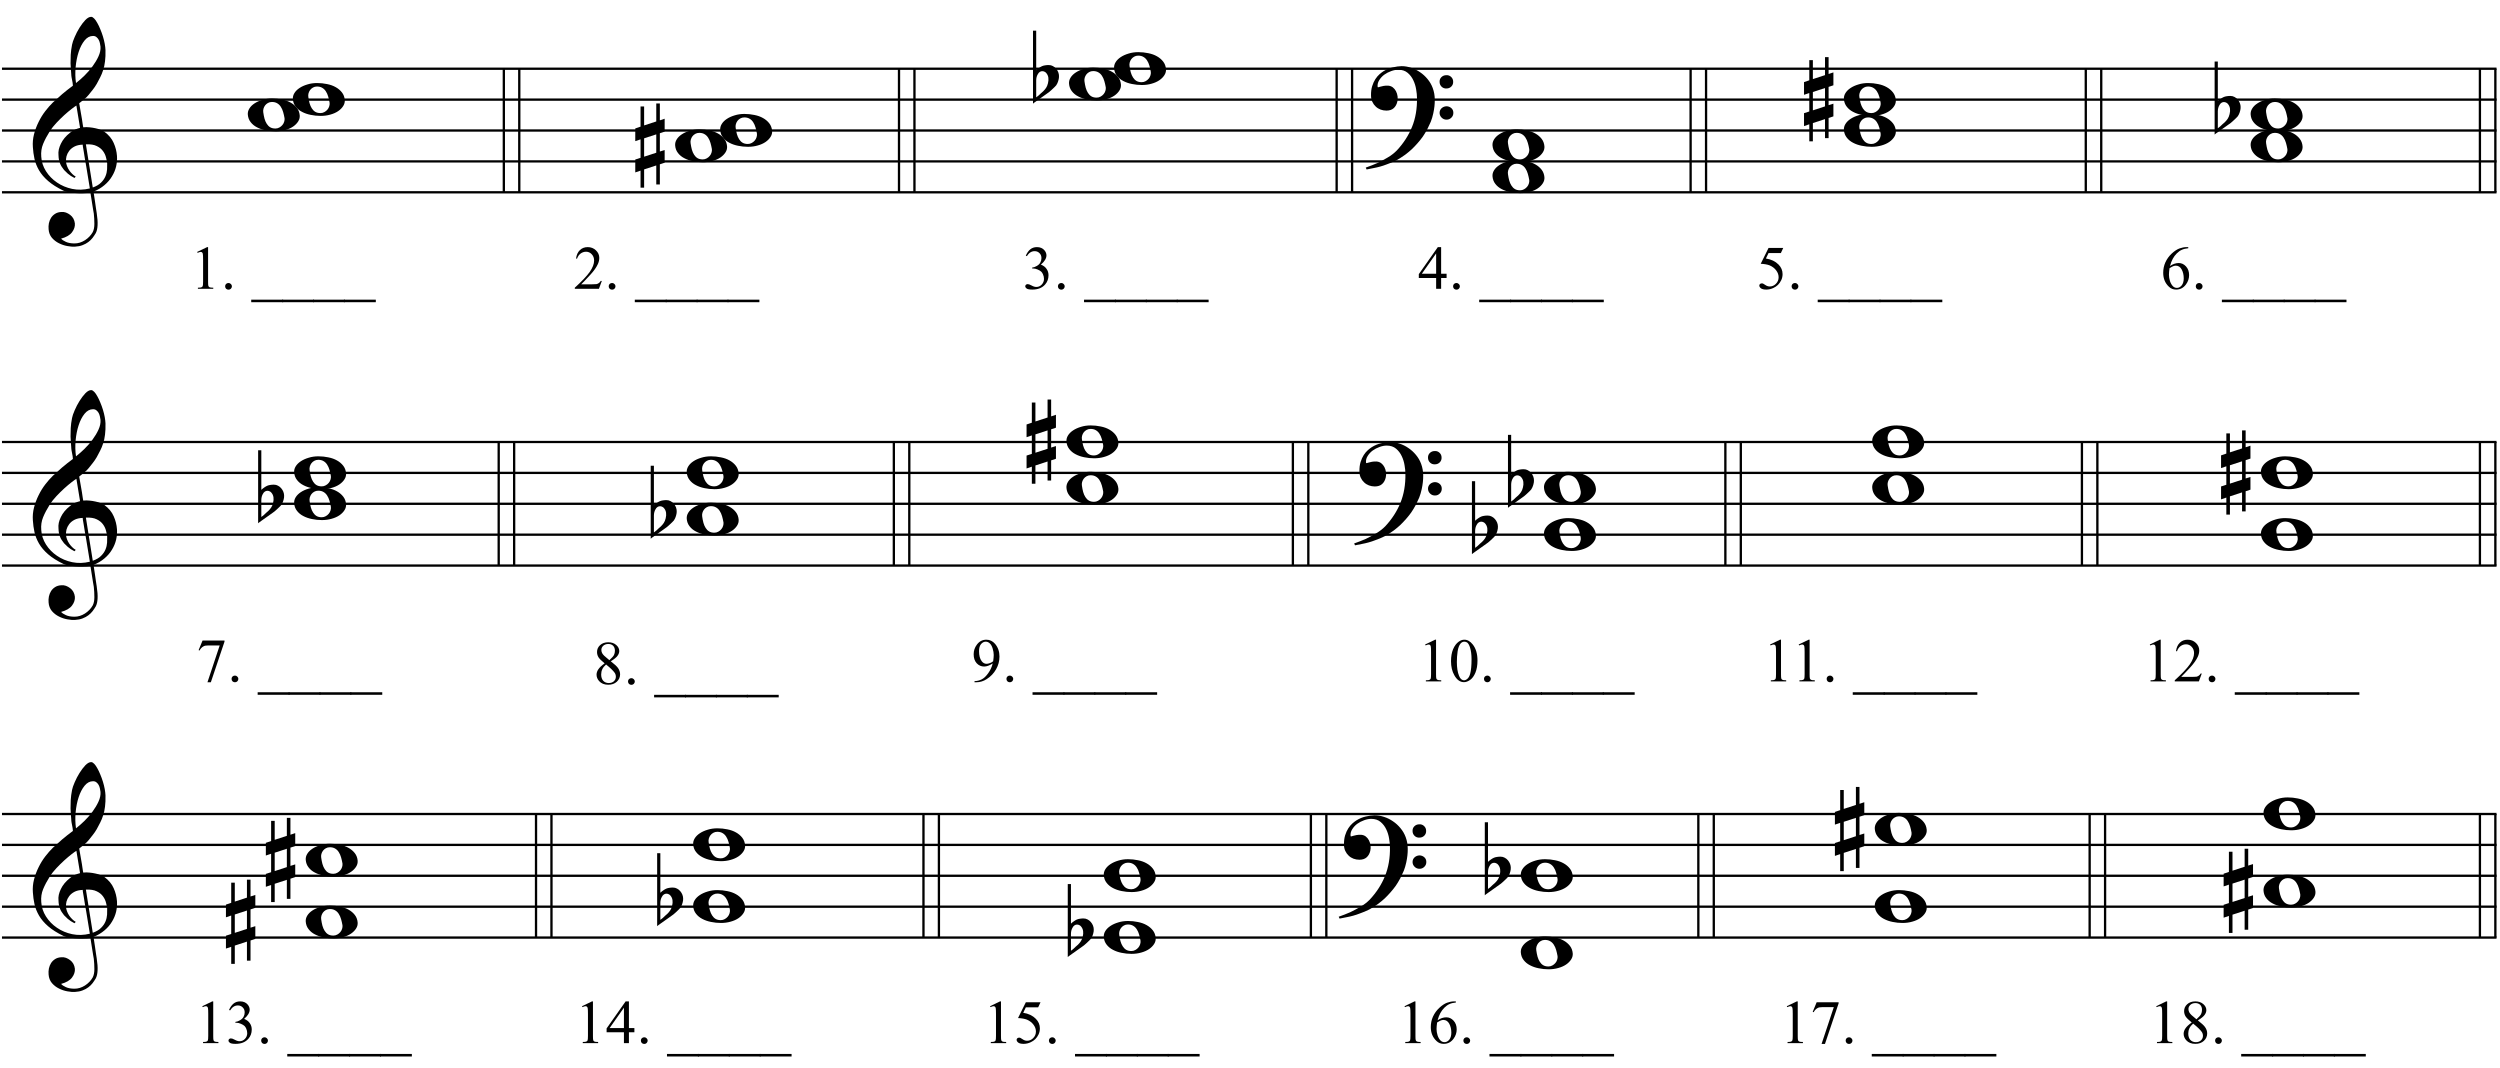 <?xml version="1.0" encoding="UTF-8"?>
<svg xmlns="http://www.w3.org/2000/svg" xmlns:xlink="http://www.w3.org/1999/xlink" width="414.75pt" height="177.25pt" viewBox="0 0 414.75 177.25" version="1.1">
<defs>
<g>
<symbol overflow="visible" id="glyph0-0">
<path style="stroke:none;" d=""/>
</symbol>
<symbol overflow="visible" id="glyph0-1">
<path style="stroke:none;" d="M 9.547 5.172 C 9.172 5.234 8.766 5.27 8.328 5.281 C 7.898 5.301 7.477 5.289 7.062 5.25 C 6.656 5.219 6.273 5.172 5.922 5.109 C 5.578 5.047 5.297 4.961 5.078 4.859 C 4.023 4.348 3.176 3.812 2.531 3.25 C 1.883 2.688 1.379 2.094 1.016 1.469 C 0.66 0.852 0.41 0.223 0.266 -0.422 C 0.129 -1.066 0.039 -1.719 0 -2.375 C -0.051 -3.082 0.008 -3.789 0.188 -4.5 C 0.375 -5.219 0.629 -5.898 0.953 -6.547 C 1.273 -7.203 1.645 -7.801 2.062 -8.344 C 2.477 -8.883 2.898 -9.363 3.328 -9.781 C 3.816 -10.238 4.328 -10.695 4.859 -11.156 C 5.398 -11.613 5.992 -12.082 6.641 -12.562 C 6.629 -12.738 6.613 -12.895 6.594 -13.031 C 6.57 -13.176 6.547 -13.316 6.516 -13.453 C 6.492 -13.598 6.461 -13.758 6.422 -13.938 C 6.391 -14.113 6.367 -14.332 6.359 -14.594 C 6.359 -14.707 6.344 -14.91 6.312 -15.203 C 6.281 -15.492 6.258 -15.848 6.25 -16.266 C 6.25 -16.68 6.258 -17.156 6.281 -17.688 C 6.312 -18.219 6.383 -18.773 6.5 -19.359 C 6.562 -19.691 6.707 -20.117 6.938 -20.641 C 7.164 -21.172 7.43 -21.68 7.734 -22.172 C 8.047 -22.672 8.367 -23.098 8.703 -23.453 C 9.047 -23.805 9.367 -23.984 9.672 -23.984 C 9.828 -23.984 9.992 -23.891 10.172 -23.703 C 10.348 -23.523 10.52 -23.281 10.688 -22.969 C 10.863 -22.664 11.031 -22.316 11.188 -21.922 C 11.352 -21.535 11.5 -21.133 11.625 -20.719 C 11.75 -20.312 11.848 -19.91 11.922 -19.516 C 11.992 -19.117 12.035 -18.77 12.047 -18.469 C 12.066 -17.758 12.039 -17.133 11.969 -16.594 C 11.906 -16.051 11.801 -15.566 11.656 -15.141 C 11.52 -14.711 11.359 -14.316 11.172 -13.953 C 10.992 -13.586 10.801 -13.223 10.594 -12.859 C 10.375 -12.484 10.148 -12.156 9.922 -11.875 C 9.703 -11.594 9.477 -11.312 9.25 -11.031 C 9 -10.727 8.738 -10.477 8.469 -10.281 C 8.207 -10.082 7.945 -9.867 7.688 -9.641 C 7.812 -8.941 7.922 -8.312 8.016 -7.75 C 8.055 -7.5 8.098 -7.258 8.141 -7.031 C 8.18 -6.801 8.211 -6.586 8.234 -6.391 C 8.266 -6.191 8.289 -6.023 8.312 -5.891 C 8.344 -5.766 8.359 -5.688 8.359 -5.656 C 8.691 -5.695 9.031 -5.695 9.375 -5.656 C 9.727 -5.625 10.062 -5.57 10.375 -5.5 C 10.695 -5.438 10.984 -5.348 11.234 -5.234 C 11.492 -5.129 11.695 -5.031 11.844 -4.938 C 12.582 -4.395 13.102 -3.77 13.406 -3.062 C 13.719 -2.363 13.898 -1.645 13.953 -0.906 C 13.992 -0.332 13.945 0.242 13.812 0.828 C 13.676 1.41 13.445 1.961 13.125 2.484 C 12.812 3.016 12.395 3.5 11.875 3.938 C 11.363 4.375 10.758 4.734 10.062 5.016 C 10.145 5.578 10.223 6.098 10.297 6.578 C 10.359 6.992 10.414 7.395 10.469 7.781 C 10.531 8.164 10.57 8.438 10.594 8.594 C 10.719 9.406 10.766 10.07 10.734 10.594 C 10.711 11.125 10.613 11.555 10.438 11.891 C 10.281 12.16 10.102 12.426 9.906 12.688 C 9.707 12.945 9.473 13.176 9.203 13.375 C 8.93 13.582 8.613 13.754 8.25 13.891 C 7.883 14.035 7.473 14.117 7.016 14.141 C 6.66 14.172 6.234 14.141 5.734 14.047 C 5.242 13.961 4.773 13.805 4.328 13.578 C 3.879 13.359 3.488 13.055 3.156 12.672 C 2.832 12.285 2.648 11.812 2.609 11.25 C 2.578 10.926 2.594 10.598 2.656 10.266 C 2.727 9.93 2.848 9.629 3.016 9.359 C 3.191 9.086 3.422 8.863 3.703 8.688 C 3.984 8.508 4.328 8.41 4.734 8.391 C 4.984 8.367 5.234 8.398 5.484 8.484 C 5.734 8.578 5.969 8.707 6.188 8.875 C 6.406 9.039 6.582 9.242 6.719 9.484 C 6.852 9.734 6.938 10.004 6.969 10.297 C 7.008 10.797 6.852 11.281 6.5 11.75 C 6.145 12.227 5.539 12.582 4.688 12.812 C 4.832 13 5.094 13.176 5.469 13.344 C 5.852 13.52 6.332 13.609 6.906 13.609 C 7.508 13.609 8.086 13.43 8.641 13.078 C 9.191 12.723 9.617 12.281 9.922 11.75 C 10.109 11.395 10.203 10.93 10.203 10.359 C 10.203 9.797 10.172 9.227 10.109 8.656 C 10.078 8.551 10.035 8.312 9.984 7.938 C 9.93 7.562 9.867 7.172 9.797 6.766 C 9.734 6.285 9.648 5.754 9.547 5.172 Z M 9.984 -20.812 C 9.453 -20.812 8.984 -20.562 8.578 -20.062 C 8.172 -19.562 7.844 -18.926 7.594 -18.156 C 7.344 -17.395 7.176 -16.555 7.094 -15.641 C 7.008 -14.723 7.031 -13.844 7.156 -13 C 7.602 -13.344 8.07 -13.754 8.562 -14.234 C 9.062 -14.723 9.508 -15.238 9.906 -15.781 C 10.312 -16.332 10.641 -16.883 10.891 -17.438 C 11.148 -18 11.258 -18.535 11.219 -19.047 C 11.195 -19.211 11.164 -19.395 11.125 -19.594 C 11.082 -19.801 11.016 -19.992 10.922 -20.172 C 10.828 -20.348 10.703 -20.5 10.547 -20.625 C 10.398 -20.75 10.211 -20.812 9.984 -20.812 Z M 9.938 4.328 C 10.531 4.117 10.988 3.848 11.312 3.516 C 11.645 3.191 11.891 2.836 12.047 2.453 C 12.203 2.078 12.289 1.695 12.312 1.312 C 12.332 0.926 12.336 0.582 12.328 0.281 C 12.297 0.039 12.234 -0.258 12.141 -0.625 C 12.055 -1 11.891 -1.359 11.641 -1.703 C 11.398 -2.047 11.051 -2.328 10.594 -2.547 C 10.145 -2.773 9.547 -2.867 8.797 -2.828 Z M 8.266 -2.781 C 7.703 -2.758 7.238 -2.648 6.875 -2.453 C 6.508 -2.254 6.223 -2.016 6.016 -1.734 C 5.805 -1.453 5.66 -1.156 5.578 -0.844 C 5.504 -0.531 5.477 -0.25 5.5 0 C 5.508 0.25 5.562 0.5 5.656 0.75 C 5.75 1.008 5.875 1.254 6.031 1.484 C 6.188 1.711 6.359 1.914 6.547 2.094 C 6.734 2.281 6.922 2.422 7.109 2.516 C 7.086 2.547 7.066 2.57 7.047 2.594 C 7.023 2.613 7 2.641 6.969 2.672 C 6.938 2.691 6.914 2.719 6.906 2.75 C 6.477 2.539 6.102 2.297 5.781 2.016 C 5.469 1.734 5.266 1.535 5.172 1.422 C 5.016 1.211 4.879 1.023 4.766 0.859 C 4.66 0.691 4.57 0.516 4.5 0.328 C 4.438 0.148 4.379 -0.047 4.328 -0.266 C 4.285 -0.484 4.258 -0.742 4.25 -1.047 C 4.219 -1.328 4.234 -1.629 4.297 -1.953 C 4.367 -2.273 4.484 -2.598 4.641 -2.922 C 4.797 -3.254 5 -3.57 5.25 -3.875 C 5.508 -4.188 5.812 -4.477 6.156 -4.75 C 6.332 -4.895 6.488 -5.004 6.625 -5.078 C 6.77 -5.16 6.906 -5.234 7.031 -5.297 C 7.156 -5.359 7.281 -5.406 7.406 -5.438 C 7.539 -5.477 7.68 -5.52 7.828 -5.562 L 7.219 -9.266 C 7.051 -9.172 6.781 -8.977 6.406 -8.688 C 6.039 -8.406 5.641 -8.066 5.203 -7.672 C 4.766 -7.273 4.332 -6.848 3.906 -6.391 C 3.477 -5.93 3.125 -5.488 2.844 -5.062 C 2.352 -4.281 1.973 -3.562 1.703 -2.906 C 1.43 -2.25 1.328 -1.539 1.391 -0.781 C 1.441 0.082 1.703 0.883 2.172 1.625 C 2.648 2.375 3.258 3 4 3.5 C 4.738 4.008 5.578 4.363 6.516 4.562 C 7.461 4.758 8.441 4.734 9.453 4.484 C 9.234 3.129 9.035 1.922 8.859 0.859 C 8.773 0.41 8.695 -0.031 8.625 -0.469 C 8.562 -0.906 8.5 -1.297 8.438 -1.641 C 8.375 -1.984 8.328 -2.258 8.297 -2.469 C 8.273 -2.676 8.266 -2.781 8.266 -2.781 Z M 8.266 -2.781 "/>
</symbol>
<symbol overflow="visible" id="glyph0-2">
<path style="stroke:none;" d="M 0 -0.062 C -0.031 -0.414 0.051 -0.754 0.25 -1.078 C 0.445 -1.398 0.727 -1.68 1.094 -1.922 C 1.469 -2.172 1.906 -2.367 2.406 -2.516 C 2.906 -2.672 3.441 -2.75 4.016 -2.75 C 4.586 -2.75 5.141 -2.691 5.672 -2.578 C 6.211 -2.473 6.691 -2.301 7.109 -2.062 C 7.523 -1.832 7.867 -1.539 8.141 -1.188 C 8.41 -0.844 8.566 -0.43 8.609 0.047 C 8.641 0.398 8.555 0.734 8.359 1.047 C 8.16 1.367 7.879 1.656 7.516 1.906 C 7.148 2.156 6.719 2.348 6.219 2.484 C 5.719 2.629 5.18 2.703 4.609 2.703 C 4.035 2.703 3.484 2.645 2.953 2.531 C 2.422 2.426 1.941 2.258 1.516 2.031 C 1.086 1.812 0.738 1.523 0.469 1.172 C 0.195 0.828 0.039 0.414 0 -0.062 Z M 2.562 -0.453 C 2.613 -0.078 2.68 0.27 2.766 0.594 C 2.859 0.926 2.984 1.211 3.141 1.453 C 3.297 1.703 3.488 1.895 3.719 2.031 C 3.945 2.164 4.234 2.234 4.578 2.234 C 4.816 2.234 5.035 2.176 5.234 2.062 C 5.43 1.957 5.598 1.82 5.734 1.656 C 5.867 1.5 5.969 1.316 6.031 1.109 C 6.094 0.91 6.113 0.719 6.094 0.531 C 6.031 0.164 5.953 -0.176 5.859 -0.5 C 5.766 -0.832 5.633 -1.125 5.469 -1.375 C 5.312 -1.625 5.113 -1.816 4.875 -1.953 C 4.633 -2.098 4.344 -2.172 4 -2.172 C 3.75 -2.172 3.523 -2.113 3.328 -2 C 3.141 -1.895 2.984 -1.758 2.859 -1.594 C 2.742 -1.438 2.656 -1.254 2.594 -1.047 C 2.539 -0.836 2.531 -0.641 2.562 -0.453 Z M 2.562 -0.453 "/>
</symbol>
<symbol overflow="visible" id="glyph0-3">
<path style="stroke:none;" d="M 1.469 -1.266 L 1.469 1.781 L 3.484 1.125 L 3.484 -1.922 Z M 0.875 -3.203 L 0.875 -6.547 L 1.469 -6.547 L 1.469 -3.406 L 3.484 -4.062 L 3.484 -7.047 L 4.078 -7.047 L 4.078 -4.25 L 4.875 -4.516 L 4.875 -2.375 L 4.078 -2.109 L 4.078 0.922 L 4.875 0.672 L 4.875 2.781 L 4.078 3.047 L 4.078 6.391 L 3.484 6.391 L 3.484 3.234 L 1.469 3.891 L 1.469 6.922 L 0.875 6.922 L 0.875 4.094 L 0 4.391 L 0 2.25 L 0.875 1.969 L 0.875 -1.094 L 0 -0.797 L 0 -2.906 Z M 0.875 -3.203 "/>
</symbol>
<symbol overflow="visible" id="glyph0-4">
<path style="stroke:none;" d="M 0.531 -7.25 L 0.531 -2.312 C 0.719 -2.488 0.895 -2.629 1.062 -2.734 C 1.227 -2.848 1.383 -2.938 1.531 -3 C 1.688 -3.062 1.848 -3.102 2.016 -3.125 C 2.191 -3.156 2.391 -3.172 2.609 -3.172 C 2.867 -3.172 3.098 -3.113 3.297 -3 C 3.504 -2.895 3.68 -2.754 3.828 -2.578 C 3.984 -2.398 4.102 -2.203 4.188 -1.984 C 4.27 -1.766 4.312 -1.555 4.312 -1.359 C 4.32 -1.141 4.297 -0.922 4.234 -0.703 C 4.18 -0.492 4.113 -0.301 4.031 -0.125 C 3.938 0.102 3.785 0.305 3.578 0.484 C 3.379 0.672 3.195 0.844 3.031 1 C 2.977 1.062 2.863 1.16 2.688 1.297 C 2.508 1.43 2.305 1.578 2.078 1.734 C 1.859 1.898 1.625 2.066 1.375 2.234 C 1.125 2.41 0.895 2.57 0.688 2.719 C 0.488 2.863 0.32 2.984 0.188 3.078 C 0.062 3.18 0 3.234 0 3.234 L 0 -8.875 L 0.531 -8.875 Z M 2.188 -1.859 C 2.125 -1.941 2.035 -2.008 1.922 -2.062 C 1.805 -2.125 1.676 -2.156 1.531 -2.156 C 1.395 -2.156 1.258 -2.113 1.125 -2.031 C 0.988 -1.945 0.867 -1.801 0.766 -1.594 C 0.617 -1.332 0.539 -1.008 0.531 -0.625 C 0.531 -0.238 0.531 0.113 0.531 0.438 L 0.531 2.188 C 0.531 2.188 0.57 2.156 0.656 2.094 C 0.738 2.039 0.836 1.961 0.953 1.859 C 1.066 1.754 1.188 1.641 1.312 1.516 C 1.445 1.391 1.57 1.281 1.688 1.188 C 1.875 1.008 2.035 0.816 2.172 0.609 C 2.305 0.41 2.41 0.156 2.484 -0.156 C 2.566 -0.477 2.586 -0.785 2.547 -1.078 C 2.504 -1.379 2.383 -1.641 2.188 -1.859 Z M 2.188 -1.859 "/>
</symbol>
<symbol overflow="visible" id="glyph0-5">
<path style="stroke:none;" d="M 10.297 5.375 C 10.172 5.602 10.051 5.812 9.938 6 C 9.82 6.195 9.703 6.383 9.578 6.562 C 9.453 6.738 9.32 6.91 9.188 7.078 C 9.051 7.254 8.895 7.441 8.719 7.641 C 8.539 7.848 8.367 8.035 8.203 8.203 C 8.047 8.367 7.891 8.523 7.734 8.672 C 7.578 8.816 7.41 8.961 7.234 9.109 C 7.055 9.254 6.859 9.41 6.641 9.578 C 6.367 9.773 6.113 9.945 5.875 10.094 C 5.633 10.25 5.395 10.391 5.156 10.516 C 4.914 10.641 4.664 10.754 4.406 10.859 C 4.145 10.961 3.859 11.07 3.547 11.188 C 3.234 11.312 2.891 11.426 2.516 11.531 C 2.141 11.633 1.781 11.719 1.438 11.781 C 1.039 11.863 0.645 11.941 0.25 12.016 L 0.109 11.703 C 0.742 11.484 1.383 11.234 2.031 10.953 C 2.562 10.703 3.125 10.398 3.719 10.047 C 4.312 9.703 4.828 9.305 5.266 8.859 C 6.367 7.68 7.207 6.383 7.781 4.969 C 8.363 3.551 8.641 1.941 8.609 0.141 C 8.609 -0.266 8.562 -0.734 8.469 -1.266 C 8.383 -1.805 8.227 -2.312 8 -2.781 C 7.781 -3.258 7.469 -3.672 7.062 -4.016 C 6.656 -4.359 6.133 -4.531 5.5 -4.531 C 5.125 -4.531 4.727 -4.453 4.312 -4.297 C 3.895 -4.148 3.516 -3.953 3.172 -3.703 C 2.836 -3.453 2.562 -3.148 2.344 -2.797 C 2.125 -2.453 2.035 -2.082 2.078 -1.688 C 2.086 -1.625 2.129 -1.602 2.203 -1.625 C 2.273 -1.645 2.383 -1.676 2.531 -1.719 C 2.676 -1.758 2.852 -1.801 3.062 -1.844 C 3.27 -1.883 3.52 -1.898 3.812 -1.891 C 4.113 -1.867 4.375 -1.773 4.594 -1.609 C 4.812 -1.441 4.988 -1.227 5.125 -0.969 C 5.258 -0.707 5.348 -0.422 5.391 -0.109 C 5.43 0.191 5.414 0.488 5.344 0.781 C 5.238 1.227 5.039 1.582 4.75 1.844 C 4.457 2.113 4.051 2.25 3.531 2.25 C 3.195 2.25 2.875 2.191 2.562 2.078 C 2.258 1.961 1.992 1.797 1.766 1.578 C 1.535 1.367 1.348 1.109 1.203 0.797 C 1.055 0.492 0.984 0.145 0.984 -0.25 C 0.973 -0.832 1.035 -1.348 1.172 -1.797 C 1.316 -2.254 1.492 -2.645 1.703 -2.969 C 1.922 -3.301 2.148 -3.57 2.391 -3.781 C 2.629 -3.988 2.848 -4.156 3.047 -4.281 C 3.555 -4.594 4.07 -4.805 4.594 -4.922 C 5.113 -5.047 5.602 -5.113 6.062 -5.125 C 6.582 -5.125 7.102 -5.035 7.625 -4.859 C 8.156 -4.691 8.648 -4.445 9.109 -4.125 C 9.578 -3.812 9.992 -3.43 10.359 -2.984 C 10.734 -2.535 11.02 -2.039 11.219 -1.5 C 11.445 -0.883 11.562 -0.234 11.562 0.453 C 11.57 1.148 11.488 1.898 11.312 2.703 C 11.258 2.973 11.195 3.219 11.125 3.438 C 11.062 3.656 10.988 3.867 10.906 4.078 C 10.82 4.285 10.727 4.488 10.625 4.688 C 10.52 4.895 10.41 5.125 10.297 5.375 Z M 12.359 -2.516 C 12.348 -2.836 12.453 -3.102 12.672 -3.312 C 12.891 -3.52 13.156 -3.625 13.469 -3.625 C 13.781 -3.645 14.047 -3.551 14.266 -3.344 C 14.492 -3.133 14.609 -2.875 14.609 -2.562 C 14.629 -2.25 14.531 -1.977 14.312 -1.75 C 14.094 -1.531 13.828 -1.422 13.516 -1.422 C 13.191 -1.398 12.914 -1.5 12.688 -1.719 C 12.469 -1.938 12.359 -2.203 12.359 -2.516 Z M 12.359 2.641 C 12.359 2.328 12.469 2.066 12.688 1.859 C 12.906 1.66 13.172 1.551 13.484 1.531 C 13.797 1.531 14.066 1.629 14.297 1.828 C 14.523 2.023 14.641 2.285 14.641 2.609 C 14.648 2.922 14.547 3.188 14.328 3.406 C 14.109 3.633 13.844 3.75 13.531 3.75 C 13.219 3.758 12.945 3.656 12.719 3.438 C 12.488 3.219 12.367 2.953 12.359 2.641 Z M 12.359 2.641 "/>
</symbol>
<symbol overflow="visible" id="glyph1-0">
<path style="stroke:none;" d="M 1.422 0 L 1.422 -6.406 L 6.547 -6.406 L 6.547 0 Z M 1.578 -0.156 L 6.391 -0.156 L 6.391 -6.25 L 1.578 -6.25 Z M 1.578 -0.156 "/>
</symbol>
<symbol overflow="visible" id="glyph1-1">
<path style="stroke:none;" d="M 1.203 -6.125 L 2.859 -6.922 L 3.016 -6.922 L 3.016 -1.203 C 3.016 -0.816 3.031 -0.578 3.062 -0.484 C 3.094 -0.391 3.156 -0.316 3.25 -0.266 C 3.352 -0.211 3.562 -0.188 3.875 -0.188 L 3.875 0 L 1.328 0 L 1.328 -0.188 C 1.641 -0.188 1.844 -0.211 1.938 -0.266 C 2.031 -0.316 2.094 -0.379 2.125 -0.453 C 2.164 -0.535 2.188 -0.785 2.188 -1.203 L 2.188 -4.859 C 2.188 -5.348 2.172 -5.664 2.141 -5.812 C 2.117 -5.914 2.078 -5.992 2.016 -6.047 C 1.953 -6.098 1.879 -6.125 1.797 -6.125 C 1.672 -6.125 1.5 -6.07 1.281 -5.969 Z M 1.203 -6.125 "/>
</symbol>
<symbol overflow="visible" id="glyph1-2">
<path style="stroke:none;" d="M 1.281 -0.969 C 1.438 -0.969 1.566 -0.91 1.672 -0.797 C 1.785 -0.691 1.844 -0.566 1.844 -0.422 C 1.844 -0.266 1.785 -0.129 1.672 -0.016 C 1.566 0.086 1.438 0.141 1.281 0.141 C 1.125 0.141 0.988 0.086 0.875 -0.016 C 0.77 -0.129 0.719 -0.266 0.719 -0.422 C 0.719 -0.578 0.77 -0.707 0.875 -0.812 C 0.988 -0.914 1.125 -0.969 1.281 -0.969 Z M 1.281 -0.969 "/>
</symbol>
<symbol overflow="visible" id="glyph1-3">
<path style="stroke:none;" d=""/>
</symbol>
<symbol overflow="visible" id="glyph1-4">
<path style="stroke:none;" d="M 5.219 2.219 L -0.078 2.219 L -0.078 1.797 L 5.219 1.797 Z M 5.219 2.219 "/>
</symbol>
<symbol overflow="visible" id="glyph1-5">
<path style="stroke:none;" d="M 4.703 -1.312 L 4.219 0 L 0.219 0 L 0.219 -0.188 C 1.395 -1.258 2.223 -2.133 2.703 -2.812 C 3.18 -3.5 3.422 -4.125 3.422 -4.688 C 3.422 -5.113 3.289 -5.461 3.031 -5.734 C 2.77 -6.016 2.457 -6.156 2.094 -6.156 C 1.758 -6.156 1.457 -6.055 1.188 -5.859 C 0.926 -5.672 0.727 -5.391 0.594 -5.016 L 0.422 -5.016 C 0.504 -5.629 0.719 -6.098 1.062 -6.422 C 1.406 -6.754 1.836 -6.922 2.359 -6.922 C 2.898 -6.922 3.352 -6.742 3.719 -6.391 C 4.094 -6.035 4.281 -5.617 4.281 -5.141 C 4.281 -4.797 4.203 -4.453 4.047 -4.109 C 3.797 -3.566 3.395 -2.992 2.844 -2.391 C 2.008 -1.484 1.488 -0.938 1.281 -0.75 L 3.062 -0.75 C 3.414 -0.75 3.664 -0.758 3.812 -0.781 C 3.957 -0.812 4.086 -0.867 4.203 -0.953 C 4.328 -1.035 4.43 -1.156 4.516 -1.312 Z M 4.703 -1.312 "/>
</symbol>
<symbol overflow="visible" id="glyph1-6">
<path style="stroke:none;" d="M 0.516 -5.5 C 0.711 -5.957 0.957 -6.305 1.25 -6.547 C 1.551 -6.797 1.922 -6.922 2.359 -6.922 C 2.898 -6.922 3.316 -6.742 3.609 -6.391 C 3.828 -6.129 3.938 -5.848 3.938 -5.547 C 3.938 -5.055 3.629 -4.547 3.016 -4.016 C 3.43 -3.859 3.742 -3.625 3.953 -3.312 C 4.172 -3.008 4.281 -2.656 4.281 -2.25 C 4.281 -1.656 4.094 -1.145 3.719 -0.719 C 3.227 -0.156 2.52 0.125 1.594 0.125 C 1.133 0.125 0.82 0.066 0.656 -0.047 C 0.5 -0.16 0.422 -0.285 0.422 -0.422 C 0.422 -0.516 0.457 -0.598 0.531 -0.672 C 0.613 -0.742 0.707 -0.781 0.812 -0.781 C 0.895 -0.781 0.984 -0.766 1.078 -0.734 C 1.129 -0.723 1.254 -0.664 1.453 -0.562 C 1.648 -0.457 1.789 -0.395 1.875 -0.375 C 2 -0.332 2.129 -0.312 2.266 -0.312 C 2.609 -0.312 2.906 -0.441 3.156 -0.703 C 3.406 -0.973 3.531 -1.285 3.531 -1.641 C 3.531 -1.91 3.473 -2.172 3.359 -2.422 C 3.273 -2.609 3.18 -2.75 3.078 -2.844 C 2.93 -2.977 2.734 -3.098 2.484 -3.203 C 2.234 -3.316 1.977 -3.375 1.719 -3.375 L 1.562 -3.375 L 1.562 -3.516 C 1.82 -3.547 2.082 -3.641 2.344 -3.797 C 2.613 -3.953 2.805 -4.141 2.922 -4.359 C 3.047 -4.586 3.109 -4.832 3.109 -5.094 C 3.109 -5.438 3 -5.711 2.781 -5.922 C 2.57 -6.141 2.305 -6.25 1.984 -6.25 C 1.461 -6.25 1.031 -5.973 0.688 -5.422 Z M 0.516 -5.5 "/>
</symbol>
<symbol overflow="visible" id="glyph1-7">
<path style="stroke:none;" d="M 4.766 -2.5 L 4.766 -1.797 L 3.859 -1.797 L 3.859 0 L 3.031 0 L 3.031 -1.797 L 0.156 -1.797 L 0.156 -2.438 L 3.312 -6.922 L 3.859 -6.922 L 3.859 -2.5 Z M 3.031 -2.5 L 3.031 -5.875 L 0.656 -2.5 Z M 3.031 -2.5 "/>
</symbol>
<symbol overflow="visible" id="glyph1-8">
<path style="stroke:none;" d="M 4.453 -6.781 L 4.062 -5.938 L 2.016 -5.938 L 1.578 -5.031 C 2.453 -4.895 3.148 -4.562 3.672 -4.031 C 4.117 -3.582 4.344 -3.051 4.344 -2.438 C 4.344 -2.082 4.27 -1.75 4.125 -1.438 C 3.977 -1.133 3.797 -0.875 3.578 -0.656 C 3.359 -0.445 3.113 -0.281 2.844 -0.156 C 2.457 0.031 2.062 0.125 1.656 0.125 C 1.25 0.125 0.953 0.055 0.766 -0.078 C 0.578 -0.223 0.484 -0.379 0.484 -0.547 C 0.484 -0.641 0.52 -0.723 0.594 -0.797 C 0.676 -0.867 0.773 -0.906 0.891 -0.906 C 0.984 -0.906 1.062 -0.891 1.125 -0.859 C 1.188 -0.836 1.297 -0.77 1.453 -0.656 C 1.703 -0.477 1.957 -0.391 2.219 -0.391 C 2.602 -0.391 2.941 -0.535 3.234 -0.828 C 3.535 -1.129 3.688 -1.492 3.688 -1.922 C 3.688 -2.328 3.551 -2.707 3.281 -3.062 C 3.02 -3.414 2.66 -3.691 2.203 -3.891 C 1.836 -4.035 1.344 -4.125 0.719 -4.156 L 2.016 -6.781 Z M 4.453 -6.781 "/>
</symbol>
<symbol overflow="visible" id="glyph1-9">
<path style="stroke:none;" d="M 4.594 -6.922 L 4.594 -6.734 C 4.156 -6.691 3.797 -6.602 3.516 -6.469 C 3.234 -6.344 2.957 -6.145 2.688 -5.875 C 2.414 -5.602 2.191 -5.301 2.016 -4.969 C 1.836 -4.633 1.688 -4.238 1.562 -3.781 C 2.039 -4.113 2.523 -4.281 3.016 -4.281 C 3.473 -4.281 3.875 -4.094 4.219 -3.719 C 4.562 -3.344 4.734 -2.863 4.734 -2.281 C 4.734 -1.719 4.562 -1.203 4.219 -0.734 C 3.801 -0.16 3.254 0.125 2.578 0.125 C 2.109 0.125 1.711 -0.031 1.391 -0.344 C 0.754 -0.938 0.438 -1.707 0.438 -2.656 C 0.438 -3.27 0.555 -3.848 0.797 -4.391 C 1.047 -4.941 1.395 -5.426 1.844 -5.844 C 2.301 -6.27 2.734 -6.555 3.141 -6.703 C 3.555 -6.848 3.941 -6.922 4.297 -6.922 Z M 1.484 -3.422 C 1.422 -2.973 1.391 -2.609 1.391 -2.328 C 1.391 -2.016 1.445 -1.664 1.562 -1.281 C 1.688 -0.906 1.863 -0.609 2.094 -0.391 C 2.27 -0.234 2.477 -0.156 2.719 -0.156 C 3.008 -0.156 3.27 -0.289 3.5 -0.562 C 3.727 -0.844 3.844 -1.234 3.844 -1.734 C 3.844 -2.305 3.727 -2.801 3.5 -3.219 C 3.27 -3.633 2.945 -3.844 2.531 -3.844 C 2.406 -3.844 2.27 -3.816 2.125 -3.766 C 1.977 -3.711 1.766 -3.598 1.484 -3.422 Z M 1.484 -3.422 "/>
</symbol>
<symbol overflow="visible" id="glyph1-10">
<path style="stroke:none;" d="M 1.031 -6.781 L 4.672 -6.781 L 4.672 -6.594 L 2.406 0.141 L 1.844 0.141 L 3.875 -5.969 L 2 -5.969 C 1.625 -5.969 1.359 -5.922 1.203 -5.828 C 0.922 -5.68 0.695 -5.445 0.531 -5.125 L 0.375 -5.188 Z M 1.031 -6.781 "/>
</symbol>
<symbol overflow="visible" id="glyph1-11">
<path style="stroke:none;" d="M 1.969 -3.422 C 1.426 -3.859 1.078 -4.207 0.922 -4.469 C 0.773 -4.738 0.703 -5.02 0.703 -5.312 C 0.703 -5.75 0.867 -6.125 1.203 -6.438 C 1.547 -6.758 2 -6.922 2.562 -6.922 C 3.113 -6.922 3.555 -6.77 3.891 -6.469 C 4.223 -6.176 4.391 -5.844 4.391 -5.469 C 4.391 -5.207 4.297 -4.945 4.109 -4.688 C 3.93 -4.426 3.555 -4.117 2.984 -3.766 C 3.578 -3.305 3.969 -2.945 4.156 -2.688 C 4.406 -2.344 4.531 -1.984 4.531 -1.609 C 4.531 -1.129 4.348 -0.719 3.984 -0.375 C 3.617 -0.039 3.145 0.125 2.562 0.125 C 1.914 0.125 1.41 -0.078 1.047 -0.484 C 0.766 -0.805 0.625 -1.16 0.625 -1.547 C 0.625 -1.848 0.723 -2.145 0.922 -2.438 C 1.117 -2.738 1.469 -3.066 1.969 -3.422 Z M 2.75 -3.953 C 3.156 -4.316 3.41 -4.602 3.516 -4.812 C 3.617 -5.02 3.672 -5.254 3.672 -5.516 C 3.672 -5.867 3.57 -6.145 3.375 -6.344 C 3.176 -6.539 2.91 -6.641 2.578 -6.641 C 2.234 -6.641 1.953 -6.539 1.734 -6.344 C 1.523 -6.145 1.422 -5.914 1.422 -5.656 C 1.422 -5.477 1.461 -5.301 1.547 -5.125 C 1.641 -4.957 1.77 -4.797 1.938 -4.641 Z M 2.203 -3.234 C 1.922 -2.992 1.711 -2.734 1.578 -2.453 C 1.453 -2.18 1.391 -1.891 1.391 -1.578 C 1.391 -1.141 1.504 -0.789 1.734 -0.531 C 1.973 -0.281 2.273 -0.156 2.641 -0.156 C 2.992 -0.156 3.281 -0.254 3.5 -0.453 C 3.719 -0.66 3.828 -0.91 3.828 -1.203 C 3.828 -1.441 3.766 -1.656 3.641 -1.844 C 3.398 -2.195 2.922 -2.66 2.203 -3.234 Z M 2.203 -3.234 "/>
</symbol>
<symbol overflow="visible" id="glyph1-12">
<path style="stroke:none;" d="M 0.547 0.141 L 0.547 -0.047 C 0.973 -0.055 1.375 -0.156 1.75 -0.344 C 2.125 -0.539 2.484 -0.883 2.828 -1.375 C 3.18 -1.863 3.426 -2.398 3.562 -2.984 C 3.039 -2.641 2.566 -2.469 2.141 -2.469 C 1.66 -2.469 1.25 -2.648 0.906 -3.016 C 0.57 -3.391 0.406 -3.883 0.406 -4.5 C 0.406 -5.094 0.578 -5.617 0.922 -6.078 C 1.328 -6.641 1.859 -6.922 2.516 -6.922 C 3.078 -6.922 3.555 -6.691 3.953 -6.234 C 4.441 -5.66 4.688 -4.957 4.688 -4.125 C 4.688 -3.375 4.5 -2.672 4.125 -2.016 C 3.758 -1.359 3.242 -0.816 2.578 -0.391 C 2.047 -0.035 1.461 0.141 0.828 0.141 Z M 3.641 -3.344 C 3.703 -3.781 3.734 -4.129 3.734 -4.391 C 3.734 -4.711 3.676 -5.062 3.562 -5.438 C 3.457 -5.812 3.301 -6.098 3.094 -6.297 C 2.895 -6.492 2.664 -6.594 2.406 -6.594 C 2.113 -6.594 1.852 -6.457 1.625 -6.188 C 1.406 -5.926 1.297 -5.535 1.297 -5.016 C 1.297 -4.305 1.441 -3.754 1.734 -3.359 C 1.953 -3.066 2.223 -2.922 2.547 -2.922 C 2.691 -2.922 2.867 -2.957 3.078 -3.031 C 3.297 -3.102 3.484 -3.207 3.641 -3.344 Z M 3.641 -3.344 "/>
</symbol>
<symbol overflow="visible" id="glyph1-13">
<path style="stroke:none;" d="M 0.375 -3.359 C 0.375 -4.129 0.488 -4.789 0.719 -5.344 C 0.957 -5.906 1.27 -6.32 1.656 -6.594 C 1.957 -6.812 2.266 -6.922 2.578 -6.922 C 3.098 -6.922 3.566 -6.656 3.984 -6.125 C 4.504 -5.469 4.766 -4.578 4.766 -3.453 C 4.766 -2.672 4.648 -2.004 4.422 -1.453 C 4.191 -0.898 3.898 -0.5 3.547 -0.25 C 3.191 0 2.852 0.125 2.531 0.125 C 1.883 0.125 1.348 -0.258 0.922 -1.031 C 0.555 -1.664 0.375 -2.441 0.375 -3.359 Z M 1.344 -3.234 C 1.344 -2.297 1.461 -1.531 1.703 -0.938 C 1.891 -0.438 2.172 -0.188 2.547 -0.188 C 2.723 -0.188 2.906 -0.27 3.094 -0.438 C 3.289 -0.602 3.441 -0.875 3.547 -1.25 C 3.703 -1.82 3.781 -2.629 3.781 -3.672 C 3.781 -4.453 3.695 -5.098 3.531 -5.609 C 3.414 -5.992 3.266 -6.27 3.078 -6.438 C 2.941 -6.539 2.773 -6.594 2.578 -6.594 C 2.348 -6.594 2.145 -6.492 1.969 -6.297 C 1.727 -6.016 1.562 -5.578 1.469 -4.984 C 1.383 -4.391 1.344 -3.805 1.344 -3.234 Z M 1.344 -3.234 "/>
</symbol>
</g>
<clipPath id="clip1">
  <path d="M 413 11 L 414.75 11 L 414.75 33 L 413 33 Z M 413 11 "/>
</clipPath>
<clipPath id="clip2">
  <path d="M 0 11 L 414.75 11 L 414.75 12 L 0 12 Z M 0 11 "/>
</clipPath>
<clipPath id="clip3">
  <path d="M 0 16 L 414.75 16 L 414.75 17 L 0 17 Z M 0 16 "/>
</clipPath>
<clipPath id="clip4">
  <path d="M 0 21 L 414.75 21 L 414.75 22 L 0 22 Z M 0 21 "/>
</clipPath>
<clipPath id="clip5">
  <path d="M 0 26 L 414.75 26 L 414.75 27 L 0 27 Z M 0 26 "/>
</clipPath>
<clipPath id="clip6">
  <path d="M 0 31 L 414.75 31 L 414.75 33 L 0 33 Z M 0 31 "/>
</clipPath>
<clipPath id="clip7">
  <path d="M 413 73 L 414.75 73 L 414.75 95 L 413 95 Z M 413 73 "/>
</clipPath>
<clipPath id="clip8">
  <path d="M 0 73 L 414.75 73 L 414.75 74 L 0 74 Z M 0 73 "/>
</clipPath>
<clipPath id="clip9">
  <path d="M 0 78 L 414.75 78 L 414.75 79 L 0 79 Z M 0 78 "/>
</clipPath>
<clipPath id="clip10">
  <path d="M 0 83 L 414.75 83 L 414.75 84 L 0 84 Z M 0 83 "/>
</clipPath>
<clipPath id="clip11">
  <path d="M 0 88 L 414.75 88 L 414.75 89 L 0 89 Z M 0 88 "/>
</clipPath>
<clipPath id="clip12">
  <path d="M 0 93 L 414.75 93 L 414.75 95 L 0 95 Z M 0 93 "/>
</clipPath>
<clipPath id="clip13">
  <path d="M 413 134 L 414.75 134 L 414.75 156 L 413 156 Z M 413 134 "/>
</clipPath>
<clipPath id="clip14">
  <path d="M 0 134 L 414.75 134 L 414.75 136 L 0 136 Z M 0 134 "/>
</clipPath>
<clipPath id="clip15">
  <path d="M 0 139 L 414.75 139 L 414.75 141 L 0 141 Z M 0 139 "/>
</clipPath>
<clipPath id="clip16">
  <path d="M 0 145 L 414.75 145 L 414.75 146 L 0 146 Z M 0 145 "/>
</clipPath>
<clipPath id="clip17">
  <path d="M 0 150 L 414.75 150 L 414.75 151 L 0 151 Z M 0 150 "/>
</clipPath>
<clipPath id="clip18">
  <path d="M 0 155 L 414.75 155 L 414.75 156 L 0 156 Z M 0 155 "/>
</clipPath>
</defs>
<g id="surface1">
<rect x="0" y="0" width="414.75" height="177.25" style="fill:rgb(100%,100%,100%);fill-opacity:1;stroke:none;"/>
<g style="fill:rgb(0%,0%,0%);fill-opacity:1;">
  <use xlink:href="#glyph0-1" x="5.453" y="26.776"/>
</g>
<path style="fill:none;stroke-width:0.384;stroke-linecap:butt;stroke-linejoin:miter;stroke:rgb(0%,0%,0%);stroke-opacity:1;stroke-miterlimit:10;" d="M 245.336 555.848 L 245.336 535.348 " transform="matrix(1,0,0,-1,-161.75,567.25)"/>
<path style="fill:none;stroke-width:0.384;stroke-linecap:butt;stroke-linejoin:miter;stroke:rgb(0%,0%,0%);stroke-opacity:1;stroke-miterlimit:10;" d="M 247.898 555.848 L 247.898 535.348 " transform="matrix(1,0,0,-1,-161.75,567.25)"/>
<path style="fill:none;stroke-width:0.384;stroke-linecap:butt;stroke-linejoin:miter;stroke:rgb(0%,0%,0%);stroke-opacity:1;stroke-miterlimit:10;" d="M 310.895 555.848 L 310.895 535.348 " transform="matrix(1,0,0,-1,-161.75,567.25)"/>
<path style="fill:none;stroke-width:0.384;stroke-linecap:butt;stroke-linejoin:miter;stroke:rgb(0%,0%,0%);stroke-opacity:1;stroke-miterlimit:10;" d="M 313.457 555.848 L 313.457 535.348 " transform="matrix(1,0,0,-1,-161.75,567.25)"/>
<path style="fill:none;stroke-width:0.384;stroke-linecap:butt;stroke-linejoin:miter;stroke:rgb(0%,0%,0%);stroke-opacity:1;stroke-miterlimit:10;" d="M 383.5 555.848 L 383.5 535.348 " transform="matrix(1,0,0,-1,-161.75,567.25)"/>
<path style="fill:none;stroke-width:0.384;stroke-linecap:butt;stroke-linejoin:miter;stroke:rgb(0%,0%,0%);stroke-opacity:1;stroke-miterlimit:10;" d="M 386.062 555.848 L 386.062 535.348 " transform="matrix(1,0,0,-1,-161.75,567.25)"/>
<path style="fill:none;stroke-width:0.384;stroke-linecap:butt;stroke-linejoin:miter;stroke:rgb(0%,0%,0%);stroke-opacity:1;stroke-miterlimit:10;" d="M 442.223 555.848 L 442.223 535.348 " transform="matrix(1,0,0,-1,-161.75,567.25)"/>
<path style="fill:none;stroke-width:0.384;stroke-linecap:butt;stroke-linejoin:miter;stroke:rgb(0%,0%,0%);stroke-opacity:1;stroke-miterlimit:10;" d="M 444.785 555.848 L 444.785 535.348 " transform="matrix(1,0,0,-1,-161.75,567.25)"/>
<path style="fill:none;stroke-width:0.384;stroke-linecap:butt;stroke-linejoin:miter;stroke:rgb(0%,0%,0%);stroke-opacity:1;stroke-miterlimit:10;" d="M 507.781 555.848 L 507.781 535.348 " transform="matrix(1,0,0,-1,-161.75,567.25)"/>
<path style="fill:none;stroke-width:0.384;stroke-linecap:butt;stroke-linejoin:miter;stroke:rgb(0%,0%,0%);stroke-opacity:1;stroke-miterlimit:10;" d="M 510.344 555.848 L 510.344 535.348 " transform="matrix(1,0,0,-1,-161.75,567.25)"/>
<g clip-path="url(#clip1)" clip-rule="nonzero">
<path style="fill:none;stroke-width:0.384;stroke-linecap:butt;stroke-linejoin:miter;stroke:rgb(0%,0%,0%);stroke-opacity:1;stroke-miterlimit:10;" d="M 575.73 555.848 L 575.73 535.348 " transform="matrix(1,0,0,-1,-161.75,567.25)"/>
</g>
<path style="fill:none;stroke-width:0.384;stroke-linecap:butt;stroke-linejoin:miter;stroke:rgb(0%,0%,0%);stroke-opacity:1;stroke-miterlimit:10;" d="M 573.168 555.848 L 573.168 535.348 " transform="matrix(1,0,0,-1,-161.75,567.25)"/>
<g clip-path="url(#clip2)" clip-rule="nonzero">
<path style="fill:none;stroke-width:0.384;stroke-linecap:butt;stroke-linejoin:miter;stroke:rgb(0%,0%,0%);stroke-opacity:1;stroke-miterlimit:10;" d="M 162.078 555.848 L 575.922 555.848 " transform="matrix(1,0,0,-1,-161.75,567.25)"/>
</g>
<g clip-path="url(#clip3)" clip-rule="nonzero">
<path style="fill:none;stroke-width:0.384;stroke-linecap:butt;stroke-linejoin:miter;stroke:rgb(0%,0%,0%);stroke-opacity:1;stroke-miterlimit:10;" d="M 162.078 550.723 L 575.922 550.723 " transform="matrix(1,0,0,-1,-161.75,567.25)"/>
</g>
<g clip-path="url(#clip4)" clip-rule="nonzero">
<path style="fill:none;stroke-width:0.384;stroke-linecap:butt;stroke-linejoin:miter;stroke:rgb(0%,0%,0%);stroke-opacity:1;stroke-miterlimit:10;" d="M 162.078 545.598 L 575.922 545.598 " transform="matrix(1,0,0,-1,-161.75,567.25)"/>
</g>
<g clip-path="url(#clip5)" clip-rule="nonzero">
<path style="fill:none;stroke-width:0.384;stroke-linecap:butt;stroke-linejoin:miter;stroke:rgb(0%,0%,0%);stroke-opacity:1;stroke-miterlimit:10;" d="M 162.078 540.473 L 575.922 540.473 " transform="matrix(1,0,0,-1,-161.75,567.25)"/>
</g>
<g clip-path="url(#clip6)" clip-rule="nonzero">
<path style="fill:none;stroke-width:0.384;stroke-linecap:butt;stroke-linejoin:miter;stroke:rgb(0%,0%,0%);stroke-opacity:1;stroke-miterlimit:10;" d="M 162.078 535.348 L 575.922 535.348 " transform="matrix(1,0,0,-1,-161.75,567.25)"/>
</g>
<g style="fill:rgb(0%,0%,0%);fill-opacity:1;">
  <use xlink:href="#glyph0-2" x="48.589" y="16.526"/>
</g>
<g style="fill:rgb(0%,0%,0%);fill-opacity:1;">
  <use xlink:href="#glyph0-2" x="41.115" y="19.088"/>
</g>
<g style="fill:rgb(0%,0%,0%);fill-opacity:1;">
  <use xlink:href="#glyph1-1" x="31.505" y="47.917"/>
  <use xlink:href="#glyph1-2" x="36.63" y="47.917"/>
  <use xlink:href="#glyph1-3" x="39.193" y="47.917"/>
  <use xlink:href="#glyph1-4" x="41.755" y="47.917"/>
  <use xlink:href="#glyph1-4" x="46.88" y="47.917"/>
  <use xlink:href="#glyph1-4" x="52.005" y="47.917"/>
  <use xlink:href="#glyph1-4" x="57.13" y="47.917"/>
</g>
<g style="fill:rgb(0%,0%,0%);fill-opacity:1;">
  <use xlink:href="#glyph0-2" x="119.484" y="21.651"/>
</g>
<g style="fill:rgb(0%,0%,0%);fill-opacity:1;">
  <use xlink:href="#glyph0-2" x="112.01" y="24.213"/>
</g>
<g style="fill:rgb(0%,0%,0%);fill-opacity:1;">
  <use xlink:href="#glyph0-3" x="105.391" y="24.213"/>
</g>
<g style="fill:rgb(0%,0%,0%);fill-opacity:1;">
  <use xlink:href="#glyph1-5" x="95.141" y="47.917"/>
  <use xlink:href="#glyph1-2" x="100.266" y="47.917"/>
  <use xlink:href="#glyph1-3" x="102.828" y="47.917"/>
  <use xlink:href="#glyph1-4" x="105.391" y="47.917"/>
  <use xlink:href="#glyph1-4" x="110.516" y="47.917"/>
  <use xlink:href="#glyph1-4" x="115.641" y="47.917"/>
  <use xlink:href="#glyph1-4" x="120.766" y="47.917"/>
</g>
<g style="fill:rgb(0%,0%,0%);fill-opacity:1;">
  <use xlink:href="#glyph0-2" x="184.828" y="11.401"/>
</g>
<g style="fill:rgb(0%,0%,0%);fill-opacity:1;">
  <use xlink:href="#glyph0-2" x="177.354" y="13.963"/>
</g>
<g style="fill:rgb(0%,0%,0%);fill-opacity:1;">
  <use xlink:href="#glyph0-4" x="171.375" y="13.963"/>
</g>
<g style="fill:rgb(0%,0%,0%);fill-opacity:1;">
  <use xlink:href="#glyph1-6" x="169.667" y="47.917"/>
  <use xlink:href="#glyph1-2" x="174.792" y="47.917"/>
  <use xlink:href="#glyph1-3" x="177.354" y="47.917"/>
  <use xlink:href="#glyph1-4" x="179.917" y="47.917"/>
  <use xlink:href="#glyph1-4" x="185.042" y="47.917"/>
  <use xlink:href="#glyph1-4" x="190.167" y="47.917"/>
  <use xlink:href="#glyph1-4" x="195.292" y="47.917"/>
</g>
<g style="fill:rgb(0%,0%,0%);fill-opacity:1;">
  <use xlink:href="#glyph0-2" x="247.609" y="24.213"/>
</g>
<g style="fill:rgb(0%,0%,0%);fill-opacity:1;">
  <use xlink:href="#glyph0-2" x="247.609" y="29.338"/>
</g>
<g style="fill:rgb(0%,0%,0%);fill-opacity:1;">
  <use xlink:href="#glyph0-5" x="226.469" y="16.099"/>
</g>
<g style="fill:rgb(0%,0%,0%);fill-opacity:1;">
  <use xlink:href="#glyph1-7" x="235.224" y="47.917"/>
  <use xlink:href="#glyph1-2" x="240.349" y="47.917"/>
  <use xlink:href="#glyph1-3" x="242.911" y="47.917"/>
  <use xlink:href="#glyph1-4" x="245.474" y="47.917"/>
  <use xlink:href="#glyph1-4" x="250.599" y="47.917"/>
  <use xlink:href="#glyph1-4" x="255.724" y="47.917"/>
  <use xlink:href="#glyph1-4" x="260.849" y="47.917"/>
</g>
<g style="fill:rgb(0%,0%,0%);fill-opacity:1;">
  <use xlink:href="#glyph0-2" x="305.906" y="16.526"/>
</g>
<g style="fill:rgb(0%,0%,0%);fill-opacity:1;">
  <use xlink:href="#glyph0-2" x="305.906" y="21.651"/>
</g>
<g style="fill:rgb(0%,0%,0%);fill-opacity:1;">
  <use xlink:href="#glyph0-3" x="299.286" y="16.526"/>
</g>
<g style="fill:rgb(0%,0%,0%);fill-opacity:1;">
  <use xlink:href="#glyph1-8" x="291.385" y="47.917"/>
  <use xlink:href="#glyph1-2" x="296.51" y="47.917"/>
  <use xlink:href="#glyph1-3" x="299.073" y="47.917"/>
  <use xlink:href="#glyph1-4" x="301.635" y="47.917"/>
  <use xlink:href="#glyph1-4" x="306.76" y="47.917"/>
  <use xlink:href="#glyph1-4" x="311.885" y="47.917"/>
  <use xlink:href="#glyph1-4" x="317.01" y="47.917"/>
</g>
<g style="fill:rgb(0%,0%,0%);fill-opacity:1;">
  <use xlink:href="#glyph0-2" x="373.385" y="19.088"/>
</g>
<g style="fill:rgb(0%,0%,0%);fill-opacity:1;">
  <use xlink:href="#glyph0-2" x="373.385" y="24.213"/>
</g>
<g style="fill:rgb(0%,0%,0%);fill-opacity:1;">
  <use xlink:href="#glyph0-4" x="367.406" y="19.088"/>
</g>
<g style="fill:rgb(0%,0%,0%);fill-opacity:1;">
  <use xlink:href="#glyph1-9" x="358.438" y="47.917"/>
  <use xlink:href="#glyph1-2" x="363.562" y="47.917"/>
  <use xlink:href="#glyph1-3" x="366.125" y="47.917"/>
  <use xlink:href="#glyph1-4" x="368.688" y="47.917"/>
  <use xlink:href="#glyph1-4" x="373.812" y="47.917"/>
  <use xlink:href="#glyph1-4" x="378.938" y="47.917"/>
  <use xlink:href="#glyph1-4" x="384.062" y="47.917"/>
</g>
<g style="fill:rgb(0%,0%,0%);fill-opacity:1;">
  <use xlink:href="#glyph0-1" x="5.453" y="88.703"/>
</g>
<path style="fill:none;stroke-width:0.384;stroke-linecap:butt;stroke-linejoin:miter;stroke:rgb(0%,0%,0%);stroke-opacity:1;stroke-miterlimit:10;" d="M 244.484 493.922 L 244.484 473.422 " transform="matrix(1,0,0,-1,-161.75,567.25)"/>
<path style="fill:none;stroke-width:0.384;stroke-linecap:butt;stroke-linejoin:miter;stroke:rgb(0%,0%,0%);stroke-opacity:1;stroke-miterlimit:10;" d="M 247.047 493.922 L 247.047 473.422 " transform="matrix(1,0,0,-1,-161.75,567.25)"/>
<path style="fill:none;stroke-width:0.384;stroke-linecap:butt;stroke-linejoin:miter;stroke:rgb(0%,0%,0%);stroke-opacity:1;stroke-miterlimit:10;" d="M 310.039 493.922 L 310.039 473.422 " transform="matrix(1,0,0,-1,-161.75,567.25)"/>
<path style="fill:none;stroke-width:0.384;stroke-linecap:butt;stroke-linejoin:miter;stroke:rgb(0%,0%,0%);stroke-opacity:1;stroke-miterlimit:10;" d="M 312.602 493.922 L 312.602 473.422 " transform="matrix(1,0,0,-1,-161.75,567.25)"/>
<path style="fill:none;stroke-width:0.384;stroke-linecap:butt;stroke-linejoin:miter;stroke:rgb(0%,0%,0%);stroke-opacity:1;stroke-miterlimit:10;" d="M 376.238 493.922 L 376.238 473.422 " transform="matrix(1,0,0,-1,-161.75,567.25)"/>
<path style="fill:none;stroke-width:0.384;stroke-linecap:butt;stroke-linejoin:miter;stroke:rgb(0%,0%,0%);stroke-opacity:1;stroke-miterlimit:10;" d="M 378.801 493.922 L 378.801 473.422 " transform="matrix(1,0,0,-1,-161.75,567.25)"/>
<path style="fill:none;stroke-width:0.384;stroke-linecap:butt;stroke-linejoin:miter;stroke:rgb(0%,0%,0%);stroke-opacity:1;stroke-miterlimit:10;" d="M 447.988 493.922 L 447.988 473.422 " transform="matrix(1,0,0,-1,-161.75,567.25)"/>
<path style="fill:none;stroke-width:0.384;stroke-linecap:butt;stroke-linejoin:miter;stroke:rgb(0%,0%,0%);stroke-opacity:1;stroke-miterlimit:10;" d="M 450.551 493.922 L 450.551 473.422 " transform="matrix(1,0,0,-1,-161.75,567.25)"/>
<path style="fill:none;stroke-width:0.384;stroke-linecap:butt;stroke-linejoin:miter;stroke:rgb(0%,0%,0%);stroke-opacity:1;stroke-miterlimit:10;" d="M 507.141 493.922 L 507.141 473.422 " transform="matrix(1,0,0,-1,-161.75,567.25)"/>
<path style="fill:none;stroke-width:0.384;stroke-linecap:butt;stroke-linejoin:miter;stroke:rgb(0%,0%,0%);stroke-opacity:1;stroke-miterlimit:10;" d="M 509.703 493.922 L 509.703 473.422 " transform="matrix(1,0,0,-1,-161.75,567.25)"/>
<g clip-path="url(#clip7)" clip-rule="nonzero">
<path style="fill:none;stroke-width:0.384;stroke-linecap:butt;stroke-linejoin:miter;stroke:rgb(0%,0%,0%);stroke-opacity:1;stroke-miterlimit:10;" d="M 575.73 493.922 L 575.73 473.422 " transform="matrix(1,0,0,-1,-161.75,567.25)"/>
</g>
<path style="fill:none;stroke-width:0.384;stroke-linecap:butt;stroke-linejoin:miter;stroke:rgb(0%,0%,0%);stroke-opacity:1;stroke-miterlimit:10;" d="M 573.168 493.922 L 573.168 473.422 " transform="matrix(1,0,0,-1,-161.75,567.25)"/>
<g clip-path="url(#clip8)" clip-rule="nonzero">
<path style="fill:none;stroke-width:0.384;stroke-linecap:butt;stroke-linejoin:miter;stroke:rgb(0%,0%,0%);stroke-opacity:1;stroke-miterlimit:10;" d="M 162.078 493.922 L 575.922 493.922 " transform="matrix(1,0,0,-1,-161.75,567.25)"/>
</g>
<g clip-path="url(#clip9)" clip-rule="nonzero">
<path style="fill:none;stroke-width:0.384;stroke-linecap:butt;stroke-linejoin:miter;stroke:rgb(0%,0%,0%);stroke-opacity:1;stroke-miterlimit:10;" d="M 162.078 488.797 L 575.922 488.797 " transform="matrix(1,0,0,-1,-161.75,567.25)"/>
</g>
<g clip-path="url(#clip10)" clip-rule="nonzero">
<path style="fill:none;stroke-width:0.384;stroke-linecap:butt;stroke-linejoin:miter;stroke:rgb(0%,0%,0%);stroke-opacity:1;stroke-miterlimit:10;" d="M 162.078 483.672 L 575.922 483.672 " transform="matrix(1,0,0,-1,-161.75,567.25)"/>
</g>
<g clip-path="url(#clip11)" clip-rule="nonzero">
<path style="fill:none;stroke-width:0.384;stroke-linecap:butt;stroke-linejoin:miter;stroke:rgb(0%,0%,0%);stroke-opacity:1;stroke-miterlimit:10;" d="M 162.078 478.547 L 575.922 478.547 " transform="matrix(1,0,0,-1,-161.75,567.25)"/>
</g>
<g clip-path="url(#clip12)" clip-rule="nonzero">
<path style="fill:none;stroke-width:0.384;stroke-linecap:butt;stroke-linejoin:miter;stroke:rgb(0%,0%,0%);stroke-opacity:1;stroke-miterlimit:10;" d="M 162.078 473.422 L 575.922 473.422 " transform="matrix(1,0,0,-1,-161.75,567.25)"/>
</g>
<g style="fill:rgb(0%,0%,0%);fill-opacity:1;">
  <use xlink:href="#glyph0-2" x="48.802" y="78.453"/>
</g>
<g style="fill:rgb(0%,0%,0%);fill-opacity:1;">
  <use xlink:href="#glyph0-2" x="48.802" y="83.578"/>
</g>
<g style="fill:rgb(0%,0%,0%);fill-opacity:1;">
  <use xlink:href="#glyph0-4" x="42.823" y="83.578"/>
</g>
<g style="fill:rgb(0%,0%,0%);fill-opacity:1;">
  <use xlink:href="#glyph1-10" x="32.573" y="113.047"/>
  <use xlink:href="#glyph1-2" x="37.698" y="113.047"/>
  <use xlink:href="#glyph1-3" x="40.26" y="113.047"/>
  <use xlink:href="#glyph1-4" x="42.823" y="113.047"/>
  <use xlink:href="#glyph1-4" x="47.948" y="113.047"/>
  <use xlink:href="#glyph1-4" x="53.073" y="113.047"/>
  <use xlink:href="#glyph1-4" x="58.198" y="113.047"/>
</g>
<g style="fill:rgb(0%,0%,0%);fill-opacity:1;">
  <use xlink:href="#glyph0-2" x="113.932" y="78.453"/>
</g>
<g style="fill:rgb(0%,0%,0%);fill-opacity:1;">
  <use xlink:href="#glyph0-2" x="113.932" y="86.141"/>
</g>
<g style="fill:rgb(0%,0%,0%);fill-opacity:1;">
  <use xlink:href="#glyph0-4" x="107.953" y="86.141"/>
</g>
<g style="fill:rgb(0%,0%,0%);fill-opacity:1;">
  <use xlink:href="#glyph1-11" x="98.344" y="113.474"/>
  <use xlink:href="#glyph1-2" x="103.469" y="113.474"/>
  <use xlink:href="#glyph1-3" x="106.031" y="113.474"/>
  <use xlink:href="#glyph1-4" x="108.594" y="113.474"/>
  <use xlink:href="#glyph1-4" x="113.719" y="113.474"/>
  <use xlink:href="#glyph1-4" x="118.844" y="113.474"/>
  <use xlink:href="#glyph1-4" x="123.969" y="113.474"/>
</g>
<g style="fill:rgb(0%,0%,0%);fill-opacity:1;">
  <use xlink:href="#glyph0-2" x="176.927" y="73.328"/>
</g>
<g style="fill:rgb(0%,0%,0%);fill-opacity:1;">
  <use xlink:href="#glyph0-2" x="176.927" y="81.016"/>
</g>
<g style="fill:rgb(0%,0%,0%);fill-opacity:1;">
  <use xlink:href="#glyph0-3" x="170.307" y="73.328"/>
</g>
<g style="fill:rgb(0%,0%,0%);fill-opacity:1;">
  <use xlink:href="#glyph1-12" x="161.125" y="113.047"/>
  <use xlink:href="#glyph1-2" x="166.25" y="113.047"/>
  <use xlink:href="#glyph1-3" x="168.812" y="113.047"/>
  <use xlink:href="#glyph1-4" x="171.375" y="113.047"/>
  <use xlink:href="#glyph1-4" x="176.5" y="113.047"/>
  <use xlink:href="#glyph1-4" x="181.625" y="113.047"/>
  <use xlink:href="#glyph1-4" x="186.75" y="113.047"/>
</g>
<g style="fill:rgb(0%,0%,0%);fill-opacity:1;">
  <use xlink:href="#glyph0-2" x="256.151" y="81.016"/>
</g>
<g style="fill:rgb(0%,0%,0%);fill-opacity:1;">
  <use xlink:href="#glyph0-2" x="256.151" y="88.703"/>
</g>
<g style="fill:rgb(0%,0%,0%);fill-opacity:1;">
  <use xlink:href="#glyph0-4" x="250.172" y="81.016"/>
</g>
<g style="fill:rgb(0%,0%,0%);fill-opacity:1;">
  <use xlink:href="#glyph0-4" x="244.193" y="88.703"/>
</g>
<g style="fill:rgb(0%,0%,0%);fill-opacity:1;">
  <use xlink:href="#glyph0-5" x="224.547" y="78.453"/>
</g>
<g style="fill:rgb(0%,0%,0%);fill-opacity:1;">
  <use xlink:href="#glyph1-1" x="235.224" y="113.047"/>
  <use xlink:href="#glyph1-13" x="240.349" y="113.047"/>
  <use xlink:href="#glyph1-2" x="245.474" y="113.047"/>
  <use xlink:href="#glyph1-3" x="248.036" y="113.047"/>
  <use xlink:href="#glyph1-4" x="250.599" y="113.047"/>
  <use xlink:href="#glyph1-4" x="255.724" y="113.047"/>
  <use xlink:href="#glyph1-4" x="260.849" y="113.047"/>
  <use xlink:href="#glyph1-4" x="265.974" y="113.047"/>
</g>
<g style="fill:rgb(0%,0%,0%);fill-opacity:1;">
  <use xlink:href="#glyph0-2" x="310.604" y="73.328"/>
</g>
<g style="fill:rgb(0%,0%,0%);fill-opacity:1;">
  <use xlink:href="#glyph0-2" x="310.604" y="81.016"/>
</g>
<g style="fill:rgb(0%,0%,0%);fill-opacity:1;">
  <use xlink:href="#glyph1-1" x="292.453" y="113.047"/>
</g>
<g style="fill:rgb(0%,0%,0%);fill-opacity:1;">
  <use xlink:href="#glyph1-1" x="297.198" y="113.047"/>
  <use xlink:href="#glyph1-2" x="302.323" y="113.047"/>
  <use xlink:href="#glyph1-3" x="304.885" y="113.047"/>
  <use xlink:href="#glyph1-4" x="307.448" y="113.047"/>
  <use xlink:href="#glyph1-4" x="312.573" y="113.047"/>
  <use xlink:href="#glyph1-4" x="317.698" y="113.047"/>
  <use xlink:href="#glyph1-4" x="322.823" y="113.047"/>
</g>
<g style="fill:rgb(0%,0%,0%);fill-opacity:1;">
  <use xlink:href="#glyph0-2" x="375.094" y="78.453"/>
</g>
<g style="fill:rgb(0%,0%,0%);fill-opacity:1;">
  <use xlink:href="#glyph0-2" x="375.094" y="88.703"/>
</g>
<g style="fill:rgb(0%,0%,0%);fill-opacity:1;">
  <use xlink:href="#glyph0-3" x="368.474" y="78.453"/>
</g>
<g style="fill:rgb(0%,0%,0%);fill-opacity:1;">
  <use xlink:href="#glyph1-1" x="355.448" y="113.047"/>
  <use xlink:href="#glyph1-5" x="360.573" y="113.047"/>
  <use xlink:href="#glyph1-2" x="365.698" y="113.047"/>
  <use xlink:href="#glyph1-3" x="368.26" y="113.047"/>
  <use xlink:href="#glyph1-4" x="370.823" y="113.047"/>
  <use xlink:href="#glyph1-4" x="375.948" y="113.047"/>
  <use xlink:href="#glyph1-4" x="381.073" y="113.047"/>
  <use xlink:href="#glyph1-4" x="386.198" y="113.047"/>
</g>
<g style="fill:rgb(0%,0%,0%);fill-opacity:1;">
  <use xlink:href="#glyph0-1" x="5.453" y="150.417"/>
</g>
<path style="fill:none;stroke-width:0.384;stroke-linecap:butt;stroke-linejoin:miter;stroke:rgb(0%,0%,0%);stroke-opacity:1;stroke-miterlimit:10;" d="M 250.676 432.207 L 250.676 411.707 " transform="matrix(1,0,0,-1,-161.75,567.25)"/>
<path style="fill:none;stroke-width:0.384;stroke-linecap:butt;stroke-linejoin:miter;stroke:rgb(0%,0%,0%);stroke-opacity:1;stroke-miterlimit:10;" d="M 253.238 432.207 L 253.238 411.707 " transform="matrix(1,0,0,-1,-161.75,567.25)"/>
<path style="fill:none;stroke-width:0.384;stroke-linecap:butt;stroke-linejoin:miter;stroke:rgb(0%,0%,0%);stroke-opacity:1;stroke-miterlimit:10;" d="M 314.953 432.207 L 314.953 411.707 " transform="matrix(1,0,0,-1,-161.75,567.25)"/>
<path style="fill:none;stroke-width:0.384;stroke-linecap:butt;stroke-linejoin:miter;stroke:rgb(0%,0%,0%);stroke-opacity:1;stroke-miterlimit:10;" d="M 317.516 432.207 L 317.516 411.707 " transform="matrix(1,0,0,-1,-161.75,567.25)"/>
<path style="fill:none;stroke-width:0.384;stroke-linecap:butt;stroke-linejoin:miter;stroke:rgb(0%,0%,0%);stroke-opacity:1;stroke-miterlimit:10;" d="M 379.227 432.207 L 379.227 411.707 " transform="matrix(1,0,0,-1,-161.75,567.25)"/>
<path style="fill:none;stroke-width:0.384;stroke-linecap:butt;stroke-linejoin:miter;stroke:rgb(0%,0%,0%);stroke-opacity:1;stroke-miterlimit:10;" d="M 381.789 432.207 L 381.789 411.707 " transform="matrix(1,0,0,-1,-161.75,567.25)"/>
<path style="fill:none;stroke-width:0.384;stroke-linecap:butt;stroke-linejoin:miter;stroke:rgb(0%,0%,0%);stroke-opacity:1;stroke-miterlimit:10;" d="M 443.504 432.207 L 443.504 411.707 " transform="matrix(1,0,0,-1,-161.75,567.25)"/>
<path style="fill:none;stroke-width:0.384;stroke-linecap:butt;stroke-linejoin:miter;stroke:rgb(0%,0%,0%);stroke-opacity:1;stroke-miterlimit:10;" d="M 446.066 432.207 L 446.066 411.707 " transform="matrix(1,0,0,-1,-161.75,567.25)"/>
<path style="fill:none;stroke-width:0.384;stroke-linecap:butt;stroke-linejoin:miter;stroke:rgb(0%,0%,0%);stroke-opacity:1;stroke-miterlimit:10;" d="M 508.422 432.207 L 508.422 411.707 " transform="matrix(1,0,0,-1,-161.75,567.25)"/>
<path style="fill:none;stroke-width:0.384;stroke-linecap:butt;stroke-linejoin:miter;stroke:rgb(0%,0%,0%);stroke-opacity:1;stroke-miterlimit:10;" d="M 510.984 432.207 L 510.984 411.707 " transform="matrix(1,0,0,-1,-161.75,567.25)"/>
<g clip-path="url(#clip13)" clip-rule="nonzero">
<path style="fill:none;stroke-width:0.384;stroke-linecap:butt;stroke-linejoin:miter;stroke:rgb(0%,0%,0%);stroke-opacity:1;stroke-miterlimit:10;" d="M 575.73 432.207 L 575.73 411.707 " transform="matrix(1,0,0,-1,-161.75,567.25)"/>
</g>
<path style="fill:none;stroke-width:0.384;stroke-linecap:butt;stroke-linejoin:miter;stroke:rgb(0%,0%,0%);stroke-opacity:1;stroke-miterlimit:10;" d="M 573.168 432.207 L 573.168 411.707 " transform="matrix(1,0,0,-1,-161.75,567.25)"/>
<g clip-path="url(#clip14)" clip-rule="nonzero">
<path style="fill:none;stroke-width:0.384;stroke-linecap:butt;stroke-linejoin:miter;stroke:rgb(0%,0%,0%);stroke-opacity:1;stroke-miterlimit:10;" d="M 162.078 432.207 L 575.922 432.207 " transform="matrix(1,0,0,-1,-161.75,567.25)"/>
</g>
<g clip-path="url(#clip15)" clip-rule="nonzero">
<path style="fill:none;stroke-width:0.384;stroke-linecap:butt;stroke-linejoin:miter;stroke:rgb(0%,0%,0%);stroke-opacity:1;stroke-miterlimit:10;" d="M 162.078 427.082 L 575.922 427.082 " transform="matrix(1,0,0,-1,-161.75,567.25)"/>
</g>
<g clip-path="url(#clip16)" clip-rule="nonzero">
<path style="fill:none;stroke-width:0.384;stroke-linecap:butt;stroke-linejoin:miter;stroke:rgb(0%,0%,0%);stroke-opacity:1;stroke-miterlimit:10;" d="M 162.078 421.957 L 575.922 421.957 " transform="matrix(1,0,0,-1,-161.75,567.25)"/>
</g>
<g clip-path="url(#clip17)" clip-rule="nonzero">
<path style="fill:none;stroke-width:0.384;stroke-linecap:butt;stroke-linejoin:miter;stroke:rgb(0%,0%,0%);stroke-opacity:1;stroke-miterlimit:10;" d="M 162.078 416.832 L 575.922 416.832 " transform="matrix(1,0,0,-1,-161.75,567.25)"/>
</g>
<g clip-path="url(#clip18)" clip-rule="nonzero">
<path style="fill:none;stroke-width:0.384;stroke-linecap:butt;stroke-linejoin:miter;stroke:rgb(0%,0%,0%);stroke-opacity:1;stroke-miterlimit:10;" d="M 162.078 411.707 L 575.922 411.707 " transform="matrix(1,0,0,-1,-161.75,567.25)"/>
</g>
<g style="fill:rgb(0%,0%,0%);fill-opacity:1;">
  <use xlink:href="#glyph0-2" x="50.724" y="142.729"/>
</g>
<g style="fill:rgb(0%,0%,0%);fill-opacity:1;">
  <use xlink:href="#glyph0-2" x="50.724" y="152.979"/>
</g>
<g style="fill:rgb(0%,0%,0%);fill-opacity:1;">
  <use xlink:href="#glyph0-3" x="44.104" y="142.729"/>
</g>
<g style="fill:rgb(0%,0%,0%);fill-opacity:1;">
  <use xlink:href="#glyph0-3" x="37.484" y="152.979"/>
</g>
<g style="fill:rgb(0%,0%,0%);fill-opacity:1;">
  <use xlink:href="#glyph1-1" x="32.359" y="173.052"/>
  <use xlink:href="#glyph1-6" x="37.484" y="173.052"/>
  <use xlink:href="#glyph1-2" x="42.609" y="173.052"/>
  <use xlink:href="#glyph1-3" x="45.172" y="173.052"/>
  <use xlink:href="#glyph1-4" x="47.734" y="173.052"/>
  <use xlink:href="#glyph1-4" x="52.859" y="173.052"/>
  <use xlink:href="#glyph1-4" x="57.984" y="173.052"/>
  <use xlink:href="#glyph1-4" x="63.109" y="173.052"/>
</g>
<g style="fill:rgb(0%,0%,0%);fill-opacity:1;">
  <use xlink:href="#glyph0-2" x="115" y="140.167"/>
</g>
<g style="fill:rgb(0%,0%,0%);fill-opacity:1;">
  <use xlink:href="#glyph0-2" x="115" y="150.417"/>
</g>
<g style="fill:rgb(0%,0%,0%);fill-opacity:1;">
  <use xlink:href="#glyph0-4" x="109.021" y="150.417"/>
</g>
<g style="fill:rgb(0%,0%,0%);fill-opacity:1;">
  <use xlink:href="#glyph1-1" x="95.354" y="173.052"/>
  <use xlink:href="#glyph1-7" x="100.479" y="173.052"/>
  <use xlink:href="#glyph1-2" x="105.604" y="173.052"/>
  <use xlink:href="#glyph1-3" x="108.167" y="173.052"/>
  <use xlink:href="#glyph1-4" x="110.729" y="173.052"/>
  <use xlink:href="#glyph1-4" x="115.854" y="173.052"/>
  <use xlink:href="#glyph1-4" x="120.979" y="173.052"/>
  <use xlink:href="#glyph1-4" x="126.104" y="173.052"/>
</g>
<g style="fill:rgb(0%,0%,0%);fill-opacity:1;">
  <use xlink:href="#glyph0-2" x="183.12" y="145.292"/>
</g>
<g style="fill:rgb(0%,0%,0%);fill-opacity:1;">
  <use xlink:href="#glyph0-2" x="183.12" y="155.542"/>
</g>
<g style="fill:rgb(0%,0%,0%);fill-opacity:1;">
  <use xlink:href="#glyph0-4" x="177.141" y="155.542"/>
</g>
<g style="fill:rgb(0%,0%,0%);fill-opacity:1;">
  <use xlink:href="#glyph1-1" x="163.047" y="173.052"/>
  <use xlink:href="#glyph1-8" x="168.172" y="173.052"/>
  <use xlink:href="#glyph1-2" x="173.297" y="173.052"/>
  <use xlink:href="#glyph1-3" x="175.859" y="173.052"/>
  <use xlink:href="#glyph1-4" x="178.422" y="173.052"/>
  <use xlink:href="#glyph1-4" x="183.547" y="173.052"/>
  <use xlink:href="#glyph1-4" x="188.672" y="173.052"/>
  <use xlink:href="#glyph1-4" x="193.797" y="173.052"/>
</g>
<g style="fill:rgb(0%,0%,0%);fill-opacity:1;">
  <use xlink:href="#glyph0-2" x="252.307" y="145.292"/>
</g>
<g style="fill:rgb(0%,0%,0%);fill-opacity:1;">
  <use xlink:href="#glyph0-2" x="252.307" y="158.104"/>
</g>
<g style="fill:rgb(0%,0%,0%);fill-opacity:1;">
  <use xlink:href="#glyph0-4" x="246.328" y="145.292"/>
</g>
<g style="fill:rgb(0%,0%,0%);fill-opacity:1;">
  <use xlink:href="#glyph0-5" x="221.984" y="140.38"/>
</g>
<g style="fill:rgb(0%,0%,0%);fill-opacity:1;">
  <use xlink:href="#glyph1-1" x="231.807" y="173.052"/>
  <use xlink:href="#glyph1-9" x="236.932" y="173.052"/>
  <use xlink:href="#glyph1-2" x="242.057" y="173.052"/>
  <use xlink:href="#glyph1-3" x="244.62" y="173.052"/>
  <use xlink:href="#glyph1-4" x="247.182" y="173.052"/>
  <use xlink:href="#glyph1-4" x="252.307" y="173.052"/>
  <use xlink:href="#glyph1-4" x="257.432" y="173.052"/>
  <use xlink:href="#glyph1-4" x="262.557" y="173.052"/>
</g>
<g style="fill:rgb(0%,0%,0%);fill-opacity:1;">
  <use xlink:href="#glyph0-2" x="311.031" y="137.604"/>
</g>
<g style="fill:rgb(0%,0%,0%);fill-opacity:1;">
  <use xlink:href="#glyph0-2" x="311.031" y="150.417"/>
</g>
<g style="fill:rgb(0%,0%,0%);fill-opacity:1;">
  <use xlink:href="#glyph0-3" x="304.411" y="137.604"/>
</g>
<g style="fill:rgb(0%,0%,0%);fill-opacity:1;">
  <use xlink:href="#glyph1-1" x="295.229" y="173.052"/>
  <use xlink:href="#glyph1-10" x="300.354" y="173.052"/>
  <use xlink:href="#glyph1-2" x="305.479" y="173.052"/>
  <use xlink:href="#glyph1-3" x="308.042" y="173.052"/>
  <use xlink:href="#glyph1-4" x="310.604" y="173.052"/>
  <use xlink:href="#glyph1-4" x="315.729" y="173.052"/>
  <use xlink:href="#glyph1-4" x="320.854" y="173.052"/>
  <use xlink:href="#glyph1-4" x="325.979" y="173.052"/>
</g>
<g style="fill:rgb(0%,0%,0%);fill-opacity:1;">
  <use xlink:href="#glyph0-2" x="375.521" y="135.042"/>
</g>
<g style="fill:rgb(0%,0%,0%);fill-opacity:1;">
  <use xlink:href="#glyph0-2" x="375.521" y="147.854"/>
</g>
<g style="fill:rgb(0%,0%,0%);fill-opacity:1;">
  <use xlink:href="#glyph0-3" x="368.901" y="147.854"/>
</g>
<g style="fill:rgb(0%,0%,0%);fill-opacity:1;">
  <use xlink:href="#glyph1-1" x="356.516" y="173.052"/>
  <use xlink:href="#glyph1-11" x="361.641" y="173.052"/>
  <use xlink:href="#glyph1-2" x="366.766" y="173.052"/>
  <use xlink:href="#glyph1-3" x="369.328" y="173.052"/>
  <use xlink:href="#glyph1-4" x="371.891" y="173.052"/>
  <use xlink:href="#glyph1-4" x="377.016" y="173.052"/>
  <use xlink:href="#glyph1-4" x="382.141" y="173.052"/>
  <use xlink:href="#glyph1-4" x="387.266" y="173.052"/>
</g>
</g>
</svg>
